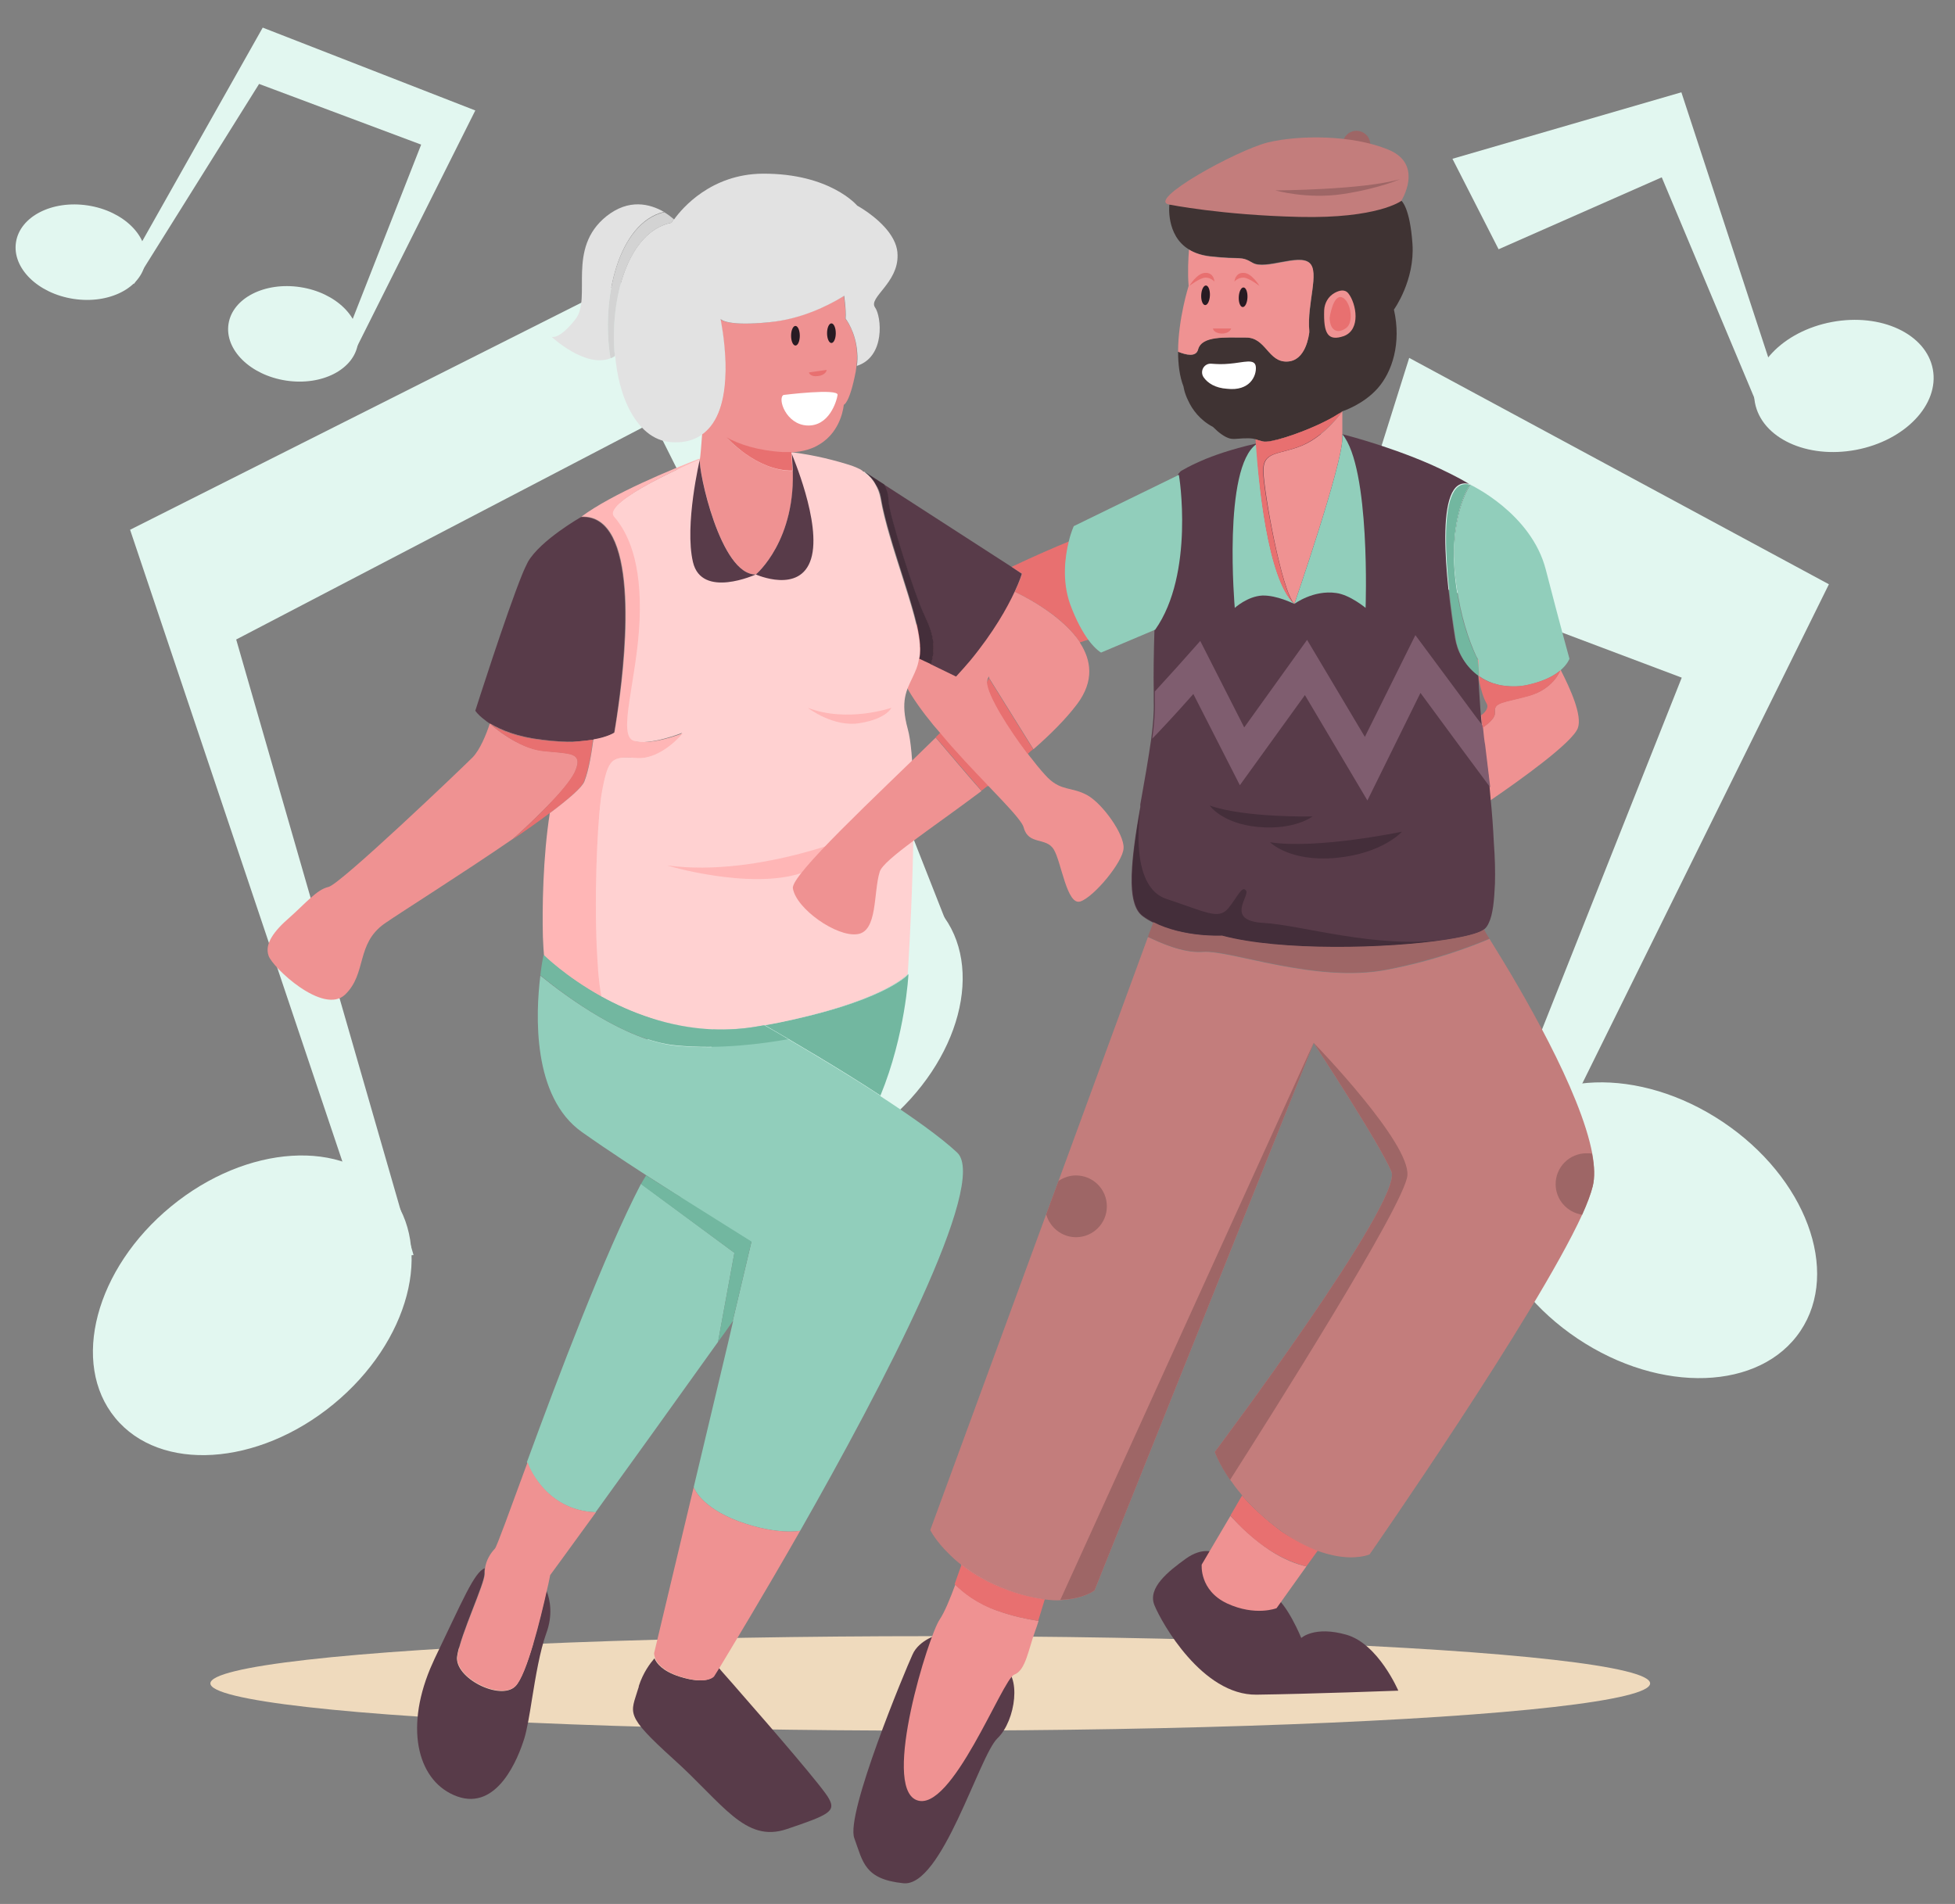 <?xml version="1.0" encoding="utf-8"?>
<!-- Generator: Adobe Illustrator 24.0.3, SVG Export Plug-In . SVG Version: 6.00 Build 0)  -->
<svg version="1.1" id="Layer_1" xmlns="http://www.w3.org/2000/svg" xmlns:xlink="http://www.w3.org/1999/xlink" x="0px" y="0px"
	 viewBox="0 0 538 524" style="enable-background:new 0 0 538 524;" xml:space="preserve">
<rect x="0" y="0" width="538" height="524" fill="#808080" stroke="none"/>
<style type="text/css">
	.st0{fill:#E2F7F0;}
	.st1{fill:#EFDABD;}
	.st2{fill:#E87070;}
	.st3{fill:#EF9292;}
	.st4{fill:#583B49;}
	.st5{fill:#72B7A0;}
	.st6{fill:#91CEBB;}
	.st7{fill:#C37D7C;}
	.st8{fill:#FFD1D1;}
	.st9{fill:#FFB6B6;}
	.st10{fill:#E2E2E2;}
	.st11{fill:#9E6666;}
	.st12{fill:#3F3333;}
	.st13{fill:#281B23;}
	.st14{fill:#FFFFFF;}
	.st15{fill:#C8F7EA;}
	.st16{fill:#442E3A;}
	.st17{fill:#7F5D6F;}
	.st18{fill:#D3D3D3;}
</style>
<g>
	<polygon class="st0" points="35.8,145.8 187.8,69.3 264.3,263.7 254.8,265.7 179.8,116.1 65,176 113.8,345.4 103.2,346.4 	"/>
	<polygon class="st0" points="387.8,98.5 503.3,160.8 421.4,326.6 410.5,318.2 462.8,186.5 371,151.9 	"/>
	
		<ellipse transform="matrix(0.556 -0.831 0.831 0.556 -79.585 527.788)" class="st0" cx="454.1" cy="338.4" rx="35.9" ry="49.8"/>
	
		<ellipse transform="matrix(0.773 -0.635 0.635 0.773 -212.238 125.586)" class="st0" cx="69.3" cy="359.2" rx="48.8" ry="35.2"/>
	
		<ellipse transform="matrix(0.773 -0.635 0.635 0.773 -128.818 204.246)" class="st0" cx="220.9" cy="282.1" rx="48.8" ry="35.2"/>
	<polygon class="st0" points="399.7,43.7 462.7,25.4 491.5,113.3 484.7,114.1 457.3,48.8 412.4,68.6 	"/>
	
		<ellipse transform="matrix(0.983 -0.185 0.185 0.983 -10.866 95.87)" class="st0" cx="507.3" cy="106" rx="24.9" ry="17.9"/>
	<polygon class="st0" points="72.3,7.6 130.8,30.4 96.3,99.3 93.4,97.1 115.9,39.8 71.3,23.1 36.9,78.1 34,75.5 	"/>
	<ellipse transform="matrix(0.151 -0.989 0.989 0.151 -49.776 80.78)" class="st0" cx="22.1" cy="69.4" rx="13" ry="18"/>
	<ellipse transform="matrix(0.151 -0.989 0.989 0.151 -22.376 157.72)" class="st0" cx="80.6" cy="91.9" rx="13" ry="18"/>
	<g>
		<ellipse class="st1" cx="256" cy="463.3" rx="198.1" ry="13"/>
		<path class="st2" d="M299.6,176c-0.7,0.2-1.5,0.5-2.4,0.8c-4.3-6.6-13.1-11.6-17.9-13.9c1.5-3.2,2-5,2-5l-2.9-1.9
			c6.3-3,12.1-5.5,15.8-7c-1,4.1-1.9,10.7,0.4,17.2C296.2,170.8,298,174,299.6,176z"/>
		<path class="st3" d="M294.6,166.2c-2.3-6.5-1.4-13.1-0.4-17.2c2.7-1.1,4.3-1.7,4.3-1.7l5.5,27.4c0,0-1.7,0.5-4.4,1.4
			C298,174,296.2,170.8,294.6,166.2z"/>
		<path class="st3" d="M309.2,233.4c-0.1,3.8-8.2,13.5-11.9,14.7c-3.7,1.2-5.2-10.8-7.3-14.3c-2.1-3.5-7-1.1-8.3-6.1
			c-0.3-1.2-2.6-3.9-5.9-7.4c-1.2-1.3-2.5-2.6-3.9-4.1c-4.1-4.3-8.9-9.4-13.2-14.5c-0.6-0.7-1.2-1.4-1.8-2.1
			c-6-7.3-10.5-14.5-10.1-19.5c0.2-2.6,2.3-5.5,5.5-8.3c6.2-5.6,16.7-11.3,26.1-15.8h0l2.9,1.9c0,0-0.5,1.8-2,5
			c4.8,2.3,13.5,7.3,17.9,13.9c-8.6,2.8-22.5,7.6-25,9.4c-0.1,0-0.1,0.1-0.1,0.1c-0.3,0.3-0.4,0.8-0.4,1.4
			c0.2,3.9,6.3,13.2,11.2,19.8c0.3,0.5,0.7,0.9,1,1.3c1.9,2.5,3.6,4.4,4.5,5.3c3.8,3.7,6.6,2.4,10.9,4.8
			C303.5,221.3,309.4,229.6,309.2,233.4z"/>
		<path class="st4" d="M150.3,449.6c-1.7,4.7-2.9,11.8-3.9,18c-0.7,4.5-1.4,8.5-2.1,10.8c-1.7,5.5-7.4,20-18.5,16
			c-10.5-3.8-14.6-17.9-7.4-35.2c0.4-0.9,0.8-1.8,1.2-2.7c7.8-16.2,10.9-23.8,13.8-24.9c-0.1,0.5-0.1,1-0.1,1.5
			c0.1,2.6-6.6,16.7-7.5,22.7c-0.9,6,11.9,12.4,16,8.3c3.1-3.1,6.9-18.6,8.6-26.3C151.4,440.3,152.2,444.5,150.3,449.6z"/>
		<path class="st4" d="M216.5,503.4c-11.5,3.9-17.6-7.1-31.2-19.3c-13.6-12.3-11.7-12.5-9.7-19.3c0.1-0.3,0.2-0.5,0.2-0.8
			c1.2-3.7,3.1-6.2,4.3-7.6c0.6,1.4,2.2,3.5,6.8,5c7.5,2.4,9.4,0,9.4,0s0.5-0.9,1.5-2.4c0.7,0.9,3.1,3.5,6.1,7
			c8.6,9.8,23,26.5,24.2,29C230.1,498.5,228.1,499.5,216.5,503.4z"/>
		<path class="st5" d="M250,268.1c0,0-0.8,16.6-7.7,33.4c-11.6-7.6-24.5-15.1-31.9-19.4C243.2,276.2,250,268.1,250,268.1z"/>
		<path class="st6" d="M202.1,344.8l-4.5,24.5v0c-12.3,17.2-24.8,34.6-33.7,46.9c-14.3-0.5-18.9-13.8-18.9-13.8
			c8.5-23.2,21.5-57.6,31.4-76.6L202.1,344.8z"/>
		<path class="st6" d="M210.4,282.2c1.9,1.1,4.1,2.3,6.5,3.8h0c7.3,4.3,16.7,9.9,25.4,15.6c-1.2,2.9-2.6,5.9-4.2,8.8
			c-2.9,5.1-10.3,16.1-19.7,29.6c-5.1,7.4-10.9,15.5-16.8,23.8l5.2-22c0,0-8.7-5.3-19.6-12.3c3.1-6,5.4-10.4,6.3-12.2
			c0.3-0.6,0.5-0.9,0.5-0.9s0.8-14.4,1.8-28.3c0.1-1.6,0.2-3.2,0.4-4.8c0.2-2.4,0.4-4.6,0.6-6.8c0.7-7.8,1.5-13.7,2.1-13.7
			c1.9,0,51,5.3,51,5.3S243.2,276.2,210.4,282.2z"/>
		<path class="st6" d="M165.4,274.3c-9.9-5.5-15.8-11.4-15.8-11.4l15,4.3l32.3,9.4l7.4,2.1c0,0,2.4,1.3,6.2,3.5
			c-0.4,0.1-0.9,0.2-1.3,0.2c-4.4,0.8-8.7,1-12.8,0.9C184,282.8,173.4,278.7,165.4,274.3z"/>
		<path class="st6" d="M220.2,421.3c0,0-6.2,1.3-16.9-2.6c-10.7-4-12.4-9.4-12.4-9.4l9.5-39.9l1.3-5.6l5.2-22c0,0-8.7-5.3-19.6-12.3
			c-0.7-0.5-1.5-0.9-2.2-1.4c-8.2-5.2-17.4-11.2-24.9-16.5c-13.8-9.7-12.8-32.5-11.5-43.1c7,5.7,23.5,17.9,37.3,19.3
			c3.3,0.3,6.7,0.4,9.9,0.4c8.5-0.1,16.2-1.2,21-2.1h0c7.3,4.3,16.7,9.9,25.4,15.6c8.6,5.6,16.5,11.2,21.1,15.5
			C272.2,325.5,242.8,381.6,220.2,421.3z"/>
		<path class="st7" d="M169,201.7c0,0-1.7,1.2-5.8,1.9c-0.4,3.6-1.2,8.3-2.5,11.6c-0.6,1.6-4.3,4.8-9.5,8.7c0.2-1,0.3-2.1,0.5-3.1
			c1-5.4,2.4-10.1,4.2-13.4c0.3-0.5,0.5-0.9,0.8-1.4c0.4-0.6,0.7-1.2,1.1-1.9c0.8-1.6,1.4-3.7,1.8-6c3.9-18.6,0.2-55.8,0.2-55.8
			c16-0.8,12.5,36.2,10.2,52.2C169.5,198.9,169,201.7,169,201.7z"/>
		<path class="st8" d="M253.1,180c0,0.5-0.1,0.9-0.2,1.3c0,0,0,0,0,0c-0.3,2.1-1.1,3.7-1.8,5.2c-1.6,3.4-3.4,6.4-1.3,14.1
			c3.6,12.7,0,67.5,0,67.5s-5.6,6.6-31.1,12.4c-2.6,0.6-5.4,1.2-8.5,1.7c-0.4,0.1-0.9,0.2-1.3,0.2c-4.4,0.8-8.7,1-12.8,0.9
			c-12.2-0.5-22.8-4.6-30.8-9.1c-0.4-2.1-0.6-4.5-0.9-7.1c-0.3-2.9-0.4-6.1-0.5-9.4c-0.5-15.9,0.6-34.7,1.6-40.2
			c1.8-9.1,2.8-9.5,9.5-9c6.8,0.5,12.7-6.8,12.7-6.8s-8.7,3.5-13.4,2.3c-4.8-1.3,0.8-16.8,1.5-33.1s-3.3-24.4-7-28.6
			c-3.7-4.3,23.6-15.8,23.6-15.8l-0.3-0.1c2-0.8,3.2-1.2,3.2-1.2c15.5-3.3,30.6,0.2,39.2,3c0.2,0.1,0.3,0.1,0.5,0.2
			c0.6,0.2,1.1,0.5,1.6,0.7v0l0.2,0.1l0.7,0.5l0.4,0.2c0,0,0.1,0,0.1,0.1c1.2,0.9,2.2,2,2.9,3.3c0.7,1.2,1.1,2.4,1.4,3.8
			c2.1,12.5,10.3,31.7,10.8,40.4c0,0.1,0,0.2,0,0.3C253.2,178.6,253.2,179.3,253.1,180z"/>
		<path class="st7" d="M238,129.9l-1.1-0.7l-0.2-0.1c0.1,0,0.1,0.1,0.2,0.1C237.2,129.4,237.6,129.7,238,129.9z"/>
		<path class="st9" d="M183.7,238.2c-0.6-0.1,22.4,6.8,36.8,2.1S238,229,238,229S209.3,241.6,183.7,238.2z"/>
		<path class="st3" d="M208,158.1c-9.8,0.2-15.8-28.9-15.4-31.6c0.4-2.8,0.9-11.4,0.9-11.4l3.5,0l20.6-0.1c0,0-0.1,0,0,2.2
			c0,1.4,0.1,3.6,0.3,7.3c-0.8,0-1.6,0-2.5,0c-6.8-0.3-11.8-2.1-15.3-4c0,0,8.1,9.2,18.1,9.1C218.8,149.1,208,158.1,208,158.1z"/>
		<path class="st10" d="M168,98.6c-6.9,2.8-16.2-5.9-16.2-5.9s2.1,0.9,6.6-4.9c4.5-5.8-2.6-19.4,8.5-28.3c6.2-4.9,11.9-3.4,15.8-1.2
			C170.2,61.3,165.3,82.2,168,98.6z"/>
		<path class="st10" d="M187.8,62.6c0,0-9.8,25.1-16.6,33.5c-0.6,0.8-1.3,1.4-2,1.9c-1.5-15.9,3.6-34.3,15.6-36.7c0,0,0.2-0.4,0.6-1
			C186.9,61.6,187.8,62.6,187.8,62.6z"/>
		<path class="st3" d="M434.2,200.4c-1.5,4-15.9,14.3-23.8,19.7c-3,2.1-5.1,3.4-5.1,3.4l-3.5-18l-1-5.1c0,0,1.9-0.7,3.9-1.8
			c0.6-0.3,1.1-0.6,1.6-0.9c0.5-0.3,1-0.6,1.4-1c0.1,1.2,0.2,2.3,0.3,3.2l0,0.3c1.7-1.1,3.6-2.7,3.4-4.3c-0.3-2.7,2.3-2.5,9.2-4.4
			c6.8-1.8,8.7-6.8,8.8-7.1c-1.7,1.4-4.3,2.9-8.6,3.9c-2.4,0.6-4.8,0.6-7,0.3c-1-0.1-2-0.4-3-0.7c0,0,0,0,0,0
			c-1.3-0.5-2.6-1.1-3.7-1.9c0,0.5,0.1,1.1,0.1,1.6c-0.2-0.6-0.3-1.2-0.4-1.8c-0.5-2.3-0.8-4.2-0.8-4.2l0.8-0.1l10.3-1l9.6-1
			c0,0,1.3,2,2.8,4.9c0,0,0,0,0,0C432.1,189.5,435.5,196.9,434.2,200.4z"/>
		<path class="st4" d="M258.6,449.7c0,0-5.7,1.5-7.5,5.7c-1.9,4.1-18.5,43.9-16,50.5c2.4,6.6,2.8,11.3,13.5,12.4
			c10.6,1.1,20.8-35,25.9-39.9c5.1-4.9,6.7-17.7,1.2-19.8C270.2,456.5,258.6,449.7,258.6,449.7z"/>
		<path class="st4" d="M334.2,427.3c0,0-3.2-1.7-7.9,1.7s-10.6,8-8.6,12.8c2,4.9,13.2,24.8,28.1,24.6s39-1.1,39-1.1
			s-5.5-12.9-14.3-15.4c-8.8-2.5-12.4,0.9-12.4,0.9s-3.9-9.6-7.8-11.8C346.6,436.9,334.2,427.3,334.2,427.3z"/>
		<path class="st3" d="M349.8,426.9c3.6,2.3,6.9,3.6,9.7,4.2l-8.2,11.5c0,0-5.8,2.3-13.6-1.3c-7.7-3.6-7-10.7-7-10.7l7.9-13.4
			C341.1,419.9,344.8,423.6,349.8,426.9z"/>
		<path class="st3" d="M366,422l-3.4,4.8c-2.9-1.1-6.2-2.8-9.8-5.4c-4.7-3.4-8.2-6.8-10.9-9.9l2.8-4.8L366,422z"/>
		<path class="st3" d="M274.5,443.3c4.2,1.5,8.1,2.3,11.3,2.8c-0.3,1-0.6,1.9-0.9,2.7c-1.9,5.1-2.6,10.9-5.8,12.1
			c-3.2,1.1-17.3,38.4-26.9,34.5s3.4-45.4,6.4-49.7c1.3-1.9,2.9-5.8,4.3-9.6C265.2,438.4,269,441.3,274.5,443.3z"/>
		<path class="st3" d="M289.1,434.5c0,0-0.7,2.5-1.6,5.7c-2.9-0.3-6.2-1.1-10.1-2.5c-5.4-2-9.7-4.6-12.9-7c0.8-2.5,1.4-4.3,1.4-4.3
			L289.1,434.5z"/>
		<path class="st7" d="M317.4,253.8l2.6-7.2l79.6,2.5l4.4,0.1c0,0,0.7,1,1.9,2.9c0.7,1,1.5,2.2,2.4,3.7c-1.6,1.1-5.3,2-10.4,2.8
			c-16.1,2.5-45.8,3.2-61.7-1.1C336.3,257.6,325.7,258.1,317.4,253.8z"/>
		<path class="st7" d="M438.3,326.5c-0.5,2-1.5,4.7-2.9,7.8c-12.7,27.7-58.5,93.5-58.5,93.5s-3.6,1.6-9.8,0.3
			c-1.4-0.3-2.9-0.7-4.6-1.3c-2.9-1.1-6.2-2.8-9.8-5.4c-4.7-3.4-8.2-6.8-10.9-9.9c-1.3-1.5-2.4-3-3.3-4.3c0,0,0,0,0,0
			c-3.1-4.5-4.2-7.6-4.2-7.6s52-69.3,48.6-77.2c-3.3-7.8-20.9-34.6-21.4-35.4c0,0,0,0,0,0s0,0,0,0c0,0,0,0,0,0c0,0,0,0,0,0.1
			l-60.3,150.6c0,0-2.4,1.9-7.4,2.5c-0.6,0.1-1.2,0.1-1.9,0.2c-1.3,0.1-2.7,0-4.3-0.2c-2.9-0.3-6.2-1.1-10.1-2.5
			c-5.4-2-9.7-4.6-12.9-7c-1.2-0.9-2.2-1.8-3.1-2.7c-4-3.8-5.5-6.9-5.5-6.9l31.9-86.9l3.4-9.2l24.6-67.1c3.1,1.4,9.5,4.5,15.1,4.1
			c7.5-0.6,31.1,8.7,50.7,4.9c12.7-2.4,22.8-6.2,28.2-8.5c8.9,14.2,25.1,41.9,28.3,59.2C438.8,321,438.9,324.1,438.3,326.5z"/>
		<path class="st4" d="M404.6,133.3c0,0,1.1,27.2,2.3,48.3c-2.2-4.4-4.7-11.2-6-20.6C398.2,142.3,404.6,133.3,404.6,133.3z"/>
		<path class="st4" d="M411.4,243.2c-0.2,4.7-0.6,8.6-1.7,10.8c-0.3,0.7-0.7,1.3-1.2,1.7c-0.1,0.1-0.2,0.1-0.2,0.2
			c-1.6,1.1-5.3,2-10.4,2.8c-16.1,2.5-45.8,3.2-61.7-1.1c0,0-10.6,0.5-18.9-3.7c-1-0.5-1.9-1-2.8-1.7c-2.1-1.5-3-4.7-3.1-9.1
			c-0.1-5.7,1-13.2,2.4-21c0-0.1,0-0.2,0-0.3c0-0.1,0-0.1,0-0.2c0,0,0-0.1,0-0.1c0-0.1,0-0.1,0-0.1c0,0,0,0,0,0
			c1.1-6.1,2.2-12.4,3-18c0.5-3.8,0.8-7.3,0.7-10.3c0-0.8,0-1.7,0-2.7c-0.1-4.7,0-10.8,0.2-17.2c10.9-15.3,6.5-42.7,6.5-42.7
			l0.6-0.7l0,0c0.2-0.2,0.4-0.3,0.6-0.4c1.7-1,3.8-2,6.4-3.1c8.2-3.3,20.8-6.5,36.4-7.1c0,0,12.7,3,25.7,8.7
			c3.5,1.6,7.1,3.3,10.4,5.3c-9.9-2.6-6.3,27.2-3.9,42.4c0.3,1.8,0.9,3.6,1.8,5.1c1.1,1.9,2.5,3.6,4.3,4.9c0.1,0.1,0.2,0.2,0.3,0.2
			c0,0.5,0.1,1.1,0.1,1.6c0,0.6,0.1,1.3,0.1,1.9c0.2,2.6,0.3,5.1,0.5,7.2c0.1,1.2,0.2,2.3,0.3,3.2l0,0.3c0.2,2.2,0.4,3.9,0.6,4.9
			c0.4,2.3,1,6.5,1.5,11.5c0.1,1.1,0.2,2.2,0.3,3.4c0.4,3.9,0.7,8.1,0.9,12.2C411.4,236.1,411.5,239.8,411.4,243.2z"/>
		<path class="st6" d="M317.9,173.3l-14.9,6.3c0,0-1.5-0.8-3.5-3.5c-1.5-2.1-3.3-5.2-5-9.8c-2.3-6.5-1.4-13.1-0.4-17.2
			c0.6-2.6,1.4-4.3,1.4-4.3l28.9-14.1C324.5,130.6,328.8,157.9,317.9,173.3z"/>
		<path class="st3" d="M369.4,110v3.2h0c-0.2,0.2-0.5,0.4-0.8,0.6c-0.1,0-0.1,0.1-0.2,0.1c0,0,0,0,0,0c-1.5,1-3.4,2-5.6,3
			c-5.9,2.7-13.2,5-15.2,4.6c-0.4-0.1-0.8-0.2-1.1-0.3c-0.4-0.1-0.7-0.2-0.9-0.3c-0.1-1.4-0.1-2.2-0.1-2.2l16.9-6.1L369.4,110z"/>
		<path class="st3" d="M369.4,113.2v7.4c0,7.4-13.2,45.6-13.2,45.6s0,0,0,0c-3.5-3.5-8.3-30.4-8.5-36.3c-0.2-5.9,4.2-4.6,10.7-7.3
			C364.8,119.9,369.4,113.2,369.4,113.2z"/>
		<circle class="st11" cx="373.3" cy="39.8" r="3.8"/>
		<path class="st12" d="M383.6,85.2c2.1,9.3-0.5,17.2-4.5,21.7c-4,4.5-9.7,6.3-9.7,6.3v0h0c-0.2,0.2-0.5,0.4-0.8,0.6
			c-0.1,0-0.1,0.1-0.2,0.1c0,0,0,0,0,0c-1.5,1-3.4,2-5.6,3c-5.9,2.7-13.2,5-15.2,4.6c-0.4-0.1-0.8-0.2-1.1-0.3
			c-0.4-0.1-0.7-0.2-0.9-0.3c-1.1-0.3-2.1-0.4-5.8-0.1c0,0-0.1,0-0.1,0c-0.4,0-0.8,0-1.2-0.1c-1.5-0.4-3.1-1.6-4.7-3.2c0,0,0,0,0,0
			c-3.6-1.9-5.7-4.8-6.8-7.2c-1.1-2.2-1.3-3.9-1.3-3.9c-1.1-2.8-1.5-6.2-1.5-9.6c2.3,1,5,1.5,5.5-0.6c1-3.9,7.4-3.3,13.1-3.3
			c5.7-0.1,6.2,6.9,11.5,6.6c5.1-0.3,5.9-7.4,6-8c0-0.2,0-0.4,0-0.5c-0.6-7.4,2.9-16.1,0-18.7c-2.9-2.6-12.1,2-15.6,0
			c-3.5-2-3-0.8-11.8-1.8c-2.4-0.3-4.3-0.9-5.8-1.9c-6.3-3.9-5.3-12.3-5.3-12.3s37.6-5.7,38.1-5.9c0.5-0.2,25.8,4.9,25.8,4.9
			s2.3,1.8,3,11.8C389.4,77.2,383.6,85.2,383.6,85.2z"/>
		<path class="st12" d="M369.4,113.2C369.4,113.2,369.4,113.2,369.4,113.2c-0.1,0.1-0.4,0.3-0.9,0.7
			C368.8,113.7,369.2,113.4,369.4,113.2z"/>
		<path class="st3" d="M360.3,91c0,0.2,0,0.4,0,0.5c-0.1,0.7-0.9,7.8-6,8c-5.4,0.3-5.9-6.7-11.5-6.6c-5.7,0-12.1-0.5-13.1,3.3
			c-0.6,2.1-3.2,1.5-5.5,0.6c0-9,2.9-18.1,2.9-18.1c-0.3-3.7-0.1-7.4,0.1-10c1.5,0.9,3.4,1.6,5.8,1.9c8.8,1,8.3-0.3,11.8,1.8
			c3.5,2,12.7-2.6,15.6,0C363.2,74.9,359.6,83.6,360.3,91z"/>
		<path class="st3" d="M364.4,85.4c0.1-2,1.1-3.8,2.9-4.8c1.3-0.7,2.8-1.1,3.8,0.2c2.1,2.7,3.5,9.9-1.3,11.7
			C365.4,94,364.2,91.8,364.4,85.4z"/>
		<path class="st7" d="M321.8,56.3c0,0,14.3,2.9,35.8,3.4c21.5,0.5,28-4.4,28-4.4s6.4-10-3.5-14.1s-24.4-4.1-33.2-2
			C340.2,41.4,315.2,55.2,321.8,56.3z"/>
		<path class="st11" d="M385.3,49.3c0,0-5.8,2.6-15.7,4.1S351,52.4,351,52.4S375,52.3,385.3,49.3z"/>
		<path class="st2" d="M365.9,87.5c0,0,0.9-6.4,3.3-5.7s3.6,6.9,1.2,8.5C368.1,92,366,91,365.9,87.5z"/>
		
			<ellipse transform="matrix(4.329912e-02 -0.999 0.999 4.329912e-02 236.174 409.22)" class="st13" cx="331.8" cy="81.3" rx="2.7" ry="1.2"/>
		
			<ellipse transform="matrix(4.329912e-02 -0.999 0.999 4.329912e-02 245.664 420.031)" class="st13" cx="342.1" cy="81.7" rx="2.7" ry="1.2"/>
		<path class="st2" d="M333.8,90.4c0,0,0.1,1.3,2.4,1.4c2.3,0,2.6-1.4,2.6-1.4L333.8,90.4z"/>
		<path class="st14" d="M331.2,103.8c-1.1-1.7,0.2-3.9,2.2-3.7c1.3,0.1,3,0.2,4.9,0c3.9-0.3,7.1-1.6,7.3,0.9s-1.7,6.7-7.9,6
			C334.4,106.8,332.3,105.4,331.2,103.8z"/>
		<path class="st2" d="M339.7,77.5c0,0,0.9-1.1,2.5-1.1c1.6,0.1,4.4,2.3,4.4,2.3s-2.1-3.6-4.4-3.6C339.9,75,339.7,77.5,339.7,77.5z"
			/>
		<path class="st2" d="M334.2,77.5c0,0-0.9-1.1-2.5-1.1c-1.6,0.1-4.4,2.3-4.4,2.3s2.1-3.6,4.4-3.6C334.1,75,334.2,77.5,334.2,77.5z"
			/>
		<path class="st4" d="M325.1,129.9l-0.6,0.7C324.7,130.3,324.9,130.1,325.1,129.9z"/>
		<path class="st6" d="M431.9,181.3c0,0-0.5,1.5-2.5,3.2l0,0c-1.7,1.4-4.3,2.9-8.6,3.9c-2.4,0.6-4.8,0.6-7,0.3c-1-0.1-2-0.4-3-0.7
			c0,0,0,0,0,0c-1.3-0.5-2.6-1.1-3.7-1.9c-0.1-1.4-0.2-2.9-0.2-4.4c0,0,0-0.1-0.1-0.1c-0.2-0.4-0.4-0.7-0.6-1.1
			c-2-4.4-4.2-10.8-5.4-19.4c-2.6-18.7,3.8-27.7,3.8-27.7s16.8,7.8,20.8,23.4C429.4,172.3,431.9,181.3,431.9,181.3z"/>
		<path class="st3" d="M235.7,100.7c-0.1,0.5-0.1,1-0.2,1.5c-1.7,8.9-3.3,9.2-3.3,9.2s-0.5,7.2-6.7,10.9c-1.9,1.2-4.4,2-7.7,2.2
			c-0.8,0-1.6,0-2.5,0c-6.8-0.3-11.8-2.1-15.3-4c-2-1.1-3.5-2.2-4.6-3.1c0.6-0.7,1-1.5,1.5-2.3c5-9.7,1.4-26.7,1.3-27.3
			c0.1,0.2,2,2,13.2,0.9c11.7-1.2,20.8-7.3,20.8-7.3s0.7,3.9,0.4,6.3C232.6,87.6,236.7,92.6,235.7,100.7z"/>
		<path class="st10" d="M240.8,84.6c1.8,2.5,2.9,13.6-5,16.1c0.2-1.3,0.2-2.6,0.1-3.7c-0.4-5.8-3.2-9.3-3.2-9.3
			c0.2-2.4-0.4-6.3-0.4-6.3s-0.4,0.3-1.3,0.8c-2.9,1.7-10.4,5.7-19.5,6.5c-11.2,1.1-13-0.7-13.2-0.9c0.1,0.7,4.4,20.7-2.8,29.6
			c-2.3,2.8-5.6,4.6-10.6,4.3c-5.3-0.3-9.2-4-11.9-9.4c-2-4-3.2-9-3.7-14.2c-1.5-15.9,3.6-34.3,15.6-36.7c0,0,0.2-0.4,0.6-1
			c2.2-3.1,10.2-12.5,24.4-12.6c18.6-0.1,26,8.8,26,8.8s5.4,2.9,8.7,7.3c0,0,0,0,0,0c1.4,1.9,2.4,4,2.4,6.3
			C247.2,77.9,238.9,81.9,240.8,84.6z"/>
		<path class="st4" d="M208,158.1c0,0-14.9,6.8-17.3-3.4s1.9-28.3,1.9-28.3C192.1,129.2,198.2,158.3,208,158.1z"/>
		<path class="st4" d="M223.2,153.8c-3,9.8-15.2,4.3-15.2,4.3s11.3-9.4,10.1-29.9c-0.1-1.2-0.1-2.3-0.2-3.3
			C217.8,124.9,226.2,144,223.2,153.8z"/>
		<path class="st6" d="M375.8,167.3c0,0-4.3-3.6-8.1-4.1c-6.3-0.9-11.5,3-11.5,3s13.2-38.2,13.2-45.6v-1.1
			C377.2,128.8,375.8,167.3,375.8,167.3z"/>
		<path class="st6" d="M356.2,166.2c-0.3-0.1-4.8-2.4-8.8-2.3c-4.1,0.2-7.6,3.4-7.6,3.4s-3.4-38.6,6-45.1
			C346.3,131.9,348.8,159.2,356.2,166.2z"/>
		<path class="st3" d="M149.2,203.6c-6.9-0.8-11.4-2.7-14.3-4.4c0.8,0.8,7.6,6.6,14.3,7.4c7.2,0.9,11.5,0.1,9,5.8
			c-2.2,5-14.4,16.2-17.1,18.5c0,0,0,0,0,0c-13.8,9.5-30.7,20.1-35.3,23.3c-7.9,5.6-4.8,13.7-10.8,19.5c-6,5.8-20.1-7.5-21.1-10.7
			c-1.1-3.2,1.4-6.7,5.8-10.5c4.4-3.9,7.5-7.7,10.7-8.4c3.2-0.7,36.1-32.1,39.7-35.7c2-2.1,3.7-6.2,4.7-9.3c0,0,0,0,0,0c0,0,0,0,0,0
			c0.8-2.3,1.2-4.1,1.2-4.1l4.3,0.6l23.2,3c0,0-0.1,2.1-0.5,5C160,204.1,155.4,204.3,149.2,203.6z"/>
		<path class="st4" d="M170.1,194.5c-0.6,4.4-1.1,7.2-1.1,7.2s-1.7,1.2-5.8,1.9c-1.5,0.2-3.2,0.4-5.3,0.5c-2.4,0.1-5.3-0.1-8.6-0.5
			c-6.9-0.8-11.4-2.7-14.3-4.4c0,0,0,0,0,0c0,0-0.1,0-0.1,0c-0.7-0.4-1.3-0.9-1.8-1.3c-1.7-1.3-2.3-2.3-2.3-2.3s8.5-26.7,12.9-37.5
			v0c0.6-1.5,1.2-2.7,1.6-3.5c3.5-6,14.6-12.3,14.6-12.3C175.8,141.5,172.3,178.5,170.1,194.5z"/>
		<path class="st3" d="M257.5,203c2.9,3.4,9.1,10.8,12.6,14.7c-13.7,10.3-27,18.9-28,22.2c-1.8,5.7-0.5,16.5-6.2,17.2
			c-5.7,0.8-16.8-7-17.7-12.6C217.5,240.9,241.2,219,257.5,203z"/>
		<path class="st3" d="M271.6,187.7c0.2,3.9,6.3,13.2,11.2,19.8c-0.9,0.8-1.8,1.5-2.7,2.3c-0.5,0.4-1,0.9-1.6,1.3
			c-2.2,1.8-4.5,3.5-6.7,5.3c-4.1-4.3-8.9-9.4-13.2-14.5c2.1-2,4-4,5.7-5.8c0.3-0.4,0.7-0.7,1-1
			C268.4,191.8,270.6,189.3,271.6,187.7z"/>
		<path class="st3" d="M296.4,193.8c-3.1,4.1-7.3,8.3-12,12.4l-12.2-19.6c0-0.2,0-0.3,0-0.4c-0.3-0.6-0.7-1.1-1.2-1.6l0,0
			c-1-1-2.4-2-3.9-2.8c-2.8-1.6-5.7-2.7-5.7-2.7l14.6-17.6c0,0,1.3,0.5,3.3,1.5c4.8,2.3,13.5,7.3,17.9,13.9
			C300.3,181.7,301.2,187.4,296.4,193.8z"/>
		<path class="st15" d="M241,133.3c-0.9-1.4-2.1-2.6-3.4-3.6l0.4,0.2c0,0,0.1,0,0.1,0.1C239.2,130.9,240.2,132,241,133.3z"/>
		<path class="st15" d="M253,181.3c0.1-0.4,0.1-0.8,0.2-1.3C253.1,180.4,253.1,180.9,253,181.3L253,181.3z"/>
		<path class="st4" d="M281.2,157.9c0,0-0.5,1.8-2,5c-2,4.3-5.7,11-12.2,18.9c-1.2,1.4-2.5,2.9-3.9,4.4l-7-3.4
			c1.4-4.6,0.7-8.5-1.8-13.5c-2.7-5.6-9.8-27.7-9.9-31.7c0-1.5-0.6-3-1.2-4.3l35,22.6h0L281.2,157.9z"/>
		<path class="st2" d="M218.1,129.5c-9.9,0.2-18.1-9.1-18.1-9.1c3.5,1.9,8.5,3.6,15.3,4c0.9,0,1.7,0,2.5,0c0,0.2,0,0.4,0,0.6
			c0.1,1,0.1,2.1,0.2,3.3C218,128.7,218.1,129.1,218.1,129.5z"/>
		<path class="st2" d="M163.1,203.6c-0.4,3.6-1.2,8.3-2.5,11.6c-0.6,1.6-4.3,4.8-9.5,8.7c-2.9,2.2-6.3,4.6-10,7.1
			c1.5-1.4,6.3-5.7,10.5-10.2c3-3.1,5.6-6.3,6.6-8.4c1.6-3.5,0.5-4.6-2.3-5c-1.7-0.3-4-0.4-6.7-0.7c-6.7-0.8-13.4-6.7-14.3-7.4
			c2.8,1.7,7.4,3.6,14.3,4.4c3.3,0.4,6.2,0.5,8.6,0.5C159.9,204,161.7,203.8,163.1,203.6z"/>
		<path class="st2" d="M271.9,216.2c-0.6,0.5-1.2,0.9-1.8,1.4c-3.4-3.9-9.7-11.3-12.6-14.7c0.4-0.4,0.8-0.8,1.2-1.2
			C263,206.9,267.8,211.9,271.9,216.2z"/>
		<path class="st2" d="M284.3,206.2c-0.5,0.4-1,0.8-1.5,1.3c-5-6.6-11-15.9-11.2-19.8c0.3-0.5,0.5-0.9,0.5-1.1L284.3,206.2z"/>
		<path class="st9" d="M187.9,201.8c0,0-5.9,7.3-12.7,6.8c-6.8-0.5-7.8,0-9.5,9c-1.1,5.5-2.1,24.2-1.6,40.2c0.1,3.3,0.3,6.5,0.5,9.4
			c0.2,2.6,0.5,5,0.9,7.1c-9.9-5.5-15.8-11.4-15.8-11.4c-0.1-1-0.2-2.8-0.3-5.1c-0.2-7.8,0-21.9,1.9-34c5.2-3.9,8.9-7.1,9.5-8.7
			c1.3-3.3,2-8,2.5-11.6c4.1-0.7,5.8-1.9,5.8-1.9s0.5-2.8,1.1-7.2c2.3-16,5.7-53-10.2-52.2c8.4-6.3,25.3-13.2,32.3-15.9l0.3,0.1
			c0,0-27.3,11.6-23.6,15.8c3.7,4.3,7.7,12.3,7,28.6s-6.3,31.9-1.5,33.1C179.2,205.3,187.9,201.8,187.9,201.8z"/>
		<path class="st9" d="M222.3,194.8c0,0,7.1,5.5,14.4,4.2c7.3-1.2,8.6-4.2,8.6-4.2S233.2,199,222.3,194.8z"/>
		<path class="st16" d="M256.2,182.8l-3.2-1.5c0.1-0.4,0.1-0.8,0.2-1.3c0-0.7,0.1-1.4,0-2.2c0-0.1,0-0.2,0-0.3
			c-0.1-1.6-0.4-3.5-0.9-5.7c-2.3-9.8-8.2-24.8-9.9-35.1c-0.2-1.2-0.7-2.3-1.4-3.4c-0.7-1.3-1.7-2.4-2.9-3.3c0,0-0.1,0-0.1-0.1
			l-0.4-0.2c-0.1-0.1-0.1-0.1-0.2-0.2l5.9,3.8c0.7,1.3,1.2,2.8,1.2,4.3c0.1,3.9,7.2,26.1,9.9,31.7
			C256.9,174.3,257.6,178.2,256.2,182.8z"/>
		<path class="st5" d="M216.9,286c-6.7,1.2-18.9,2.9-30.9,1.7c-13.9-1.3-30.4-13.6-37.3-19.3c0.4-3.5,0.9-5.6,0.9-5.6
			s5.9,5.9,15.8,11.4c8,4.4,18.6,8.6,30.8,9.1c4.1,0.2,8.4-0.1,12.8-0.9c0.4-0.1,0.9-0.2,1.3-0.2C212.3,283.3,214.5,284.6,216.9,286
			z"/>
		<path class="st5" d="M206.8,341.7l-5.2,22c-1.3,1.9-2.6,3.7-4,5.6l4.5-24.5l-25.7-18.9c0.5-1,0.9-1.5,1.4-2.4
			C188.8,330.4,206.8,341.7,206.8,341.7z"/>
		<path class="st3" d="M164,416.2c-7.6,10.5-12.6,17.3-12.6,17.3s-0.3,1.7-0.9,4.2c-1.7,7.6-5.5,23.2-8.6,26.3
			c-4.1,4.1-17-2.3-16-8.3c0.9-6,7.7-20.1,7.5-22.7c0-0.5,0-1,0.1-1.5c0.3-2,1.3-3.8,2.7-5.3c0.5-0.5,4-10.2,9-23.8
			C145.1,402.5,149.7,415.7,164,416.2z"/>
		<path class="st3" d="M220.2,421.3C210.1,439,201.3,453.5,198,459c-1,1.6-1.5,2.4-1.5,2.4s-1.9,2.4-9.4,0c-4.6-1.5-6.3-3.6-6.8-5
			c0,0,0,0,0,0c-0.3-0.9-0.3-1.4-0.3-1.4l10.9-45.7c0,0,1.7,5.4,12.4,9.4C214,422.6,220.2,421.3,220.2,421.3z"/>
		<path class="st2" d="M369.4,113.2c0,0-4.6,6.6-11.1,9.4c-6.5,2.7-10.9,1.4-10.7,7.3c0.2,5.9,5.1,32.7,8.5,36.3
			c-7.4-7-9.8-34.2-10.5-44c0-0.5-0.1-0.9-0.1-1.3c0.3,0.1,0.6,0.2,0.9,0.3c0.3,0.1,0.7,0.2,1.1,0.3c2,0.5,9.3-1.9,15.2-4.6
			c2.1-1,4.1-2,5.6-3c0,0,0,0,0,0c0.1,0,0.1-0.1,0.2-0.1C368.9,113.6,369.2,113.4,369.4,113.2L369.4,113.2z"/>
		<path class="st5" d="M407,186.1c-3.4-2.4-5.7-6.1-6.4-10.3c-2.4-15.2-6-45,3.9-42.4c0,0-6.3,9-3.8,27.7c1.3,9.5,3.8,16.2,6,20.6
			C406.9,183.2,407,184.6,407,186.1z"/>
		<path class="st16" d="M332.9,221.7c0,0,3.4,5,13.4,5.9s14.9-2.9,14.9-2.9S342.5,225.1,332.9,221.7z"/>
		<path class="st16" d="M349.5,231.8c0,0,5.4,5.5,18.2,4.3c12.8-1.2,18.1-7.2,18.1-7.2S362.4,233.8,349.5,231.8z"/>
		<path class="st16" d="M398,258.6L398,258.6c-16.2,2.5-45.8,3.2-61.7-1.1c0,0-13.1,0.6-21.7-5.4c-4.8-3.4-3.1-16.3-0.7-30
			c-0.6,3.8-2.7,22.1,7.1,25.3c10.9,3.6,14.3,5.8,17,2.6c2.6-3.2,3.8-6.4,4.9-4.9c1.1,1.5-5.9,8.3,4.8,8.9
			C358.3,254.6,378.7,261.2,398,258.6z"/>
		<g>
			<path class="st17" d="M410.1,216.7l-8.3-11.2l-10.9-14.8l-14.6,29.6l-17.2-29l-17.9,24.8l-12.8-25.1c-5.3,6-8.9,9.8-11.3,12.3
				c0.5-3.8,0.8-7.3,0.7-10.3c0-0.8,0-1.7,0-2.7c2.7-3,5.7-6.2,8.5-9.4l4-4.5l12.1,23.8l17.3-24.1l15.9,26.7l13.9-28l12.9,17.4
				l4,5.4l1.7,2.2l0,0.3c0.2,2.2,0.4,3.9,0.6,4.9C409,207.4,409.5,211.6,410.1,216.7z"/>
		</g>
		<path class="st11" d="M409.9,258.3c-5.5,2.3-15.5,6-28.2,8.5c-19.6,3.8-43.1-5.5-50.7-4.9c-5.6,0.4-12-2.6-15.1-4.1l1.5-4
			c8.3,4.3,18.9,3.7,18.9,3.7c15.9,4.3,45.5,3.6,61.7,1.1c5.1-0.8,8.8-1.7,10.4-2.8C408.8,256.6,409.3,257.5,409.9,258.3z"/>
		<path class="st11" d="M387.3,323.5c-0.6,7.8-38.1,67-48.8,83.8c-3.1-4.5-4.2-7.7-4.2-7.7s52-69.3,48.6-77.2
			c-3.3-7.8-20.9-34.6-21.4-35.4C362.3,287.8,388.1,314.5,387.3,323.5z"/>
		<path class="st11" d="M291.8,440.3L361.5,287c0,0,0,0,0,0.1l-60.3,150.6C301.2,437.7,298.2,440.1,291.8,440.3z"/>
		<path class="st11" d="M304.6,332c0,4.7-3.8,8.5-8.5,8.5c-3.9,0-7.2-2.7-8.2-6.3l3.4-9.2c1.4-0.9,3-1.5,4.8-1.5
			C300.8,323.5,304.6,327.3,304.6,332z"/>
		<path class="st11" d="M438.3,326.5c-0.5,2-1.5,4.7-2.9,7.8c-4.1-0.6-7.3-4.1-7.3-8.4c0-4.7,3.8-8.5,8.5-8.5c0.5,0,1,0,1.5,0.1
			C438.8,321,438.9,324.1,438.3,326.5z"/>
		<path class="st2" d="M287.5,440.2c-0.6,1.9-1.2,4-1.8,5.9c-3.2-0.5-7.1-1.3-11.3-2.8c-5.5-1.9-9.3-4.9-11.7-7.3v0
			c0.7-1.9,1.3-3.8,1.9-5.3c3.2,2.5,7.4,5,12.9,7C281.3,439.1,284.7,439.8,287.5,440.2z"/>
		<path class="st2" d="M362.6,426.8l-3.1,4.3c-2.7-0.7-6-1.9-9.7-4.2c-5-3.2-8.7-6.9-11.2-9.8l3.2-5.5c2.7,3.1,6.3,6.5,10.9,9.9
			C356.4,424,359.7,425.7,362.6,426.8z"/>
		<path class="st2" d="M429.4,184.5c-0.1,0.3-2,5.2-8.8,7.1c-7,1.9-9.5,1.7-9.2,4.4c0.2,1.6-1.8,3.2-3.4,4.3l0-0.3
			c-0.1-1-0.2-2.1-0.3-3.2c1.3-1,2-2.2,1.4-3.2c-0.8-1.3-1.5-3.6-2-5.9c0-0.5-0.1-1-0.1-1.6c1.1,0.8,2.4,1.5,3.7,1.9c0,0,0,0,0,0
			c1,0.3,2,0.6,3,0.7c2.2,0.3,4.6,0.3,7-0.3C425.1,187.4,427.8,185.9,429.4,184.5z"/>
		<ellipse class="st13" cx="218.9" cy="92.4" rx="1.2" ry="2.7"/>
		<ellipse class="st13" cx="228.8" cy="91.7" rx="1.2" ry="2.7"/>
		<path class="st2" d="M222.6,102.5c0,0,0.3,1.3,2.5,1c2.3-0.3,2.4-1.7,2.4-1.7L222.6,102.5z"/>
		<path class="st14" d="M215.6,108.7c0,0,15.2-1.9,14.9,0c-0.3,1.9-2.4,8.7-8.4,8.4C216.3,116.8,213.9,109.7,215.6,108.7z"/>
		<path class="st18" d="M185.4,60.3c-0.4,0.6-0.6,1-0.6,1c-11.9,2.4-17.1,20.8-15.6,36.7c-0.4,0.3-0.8,0.5-1.2,0.6
			c-2.7-16.4,2.2-37.3,14.8-40.2C183.8,59,184.7,59.7,185.4,60.3z"/>
	</g>
</g>
</svg>
